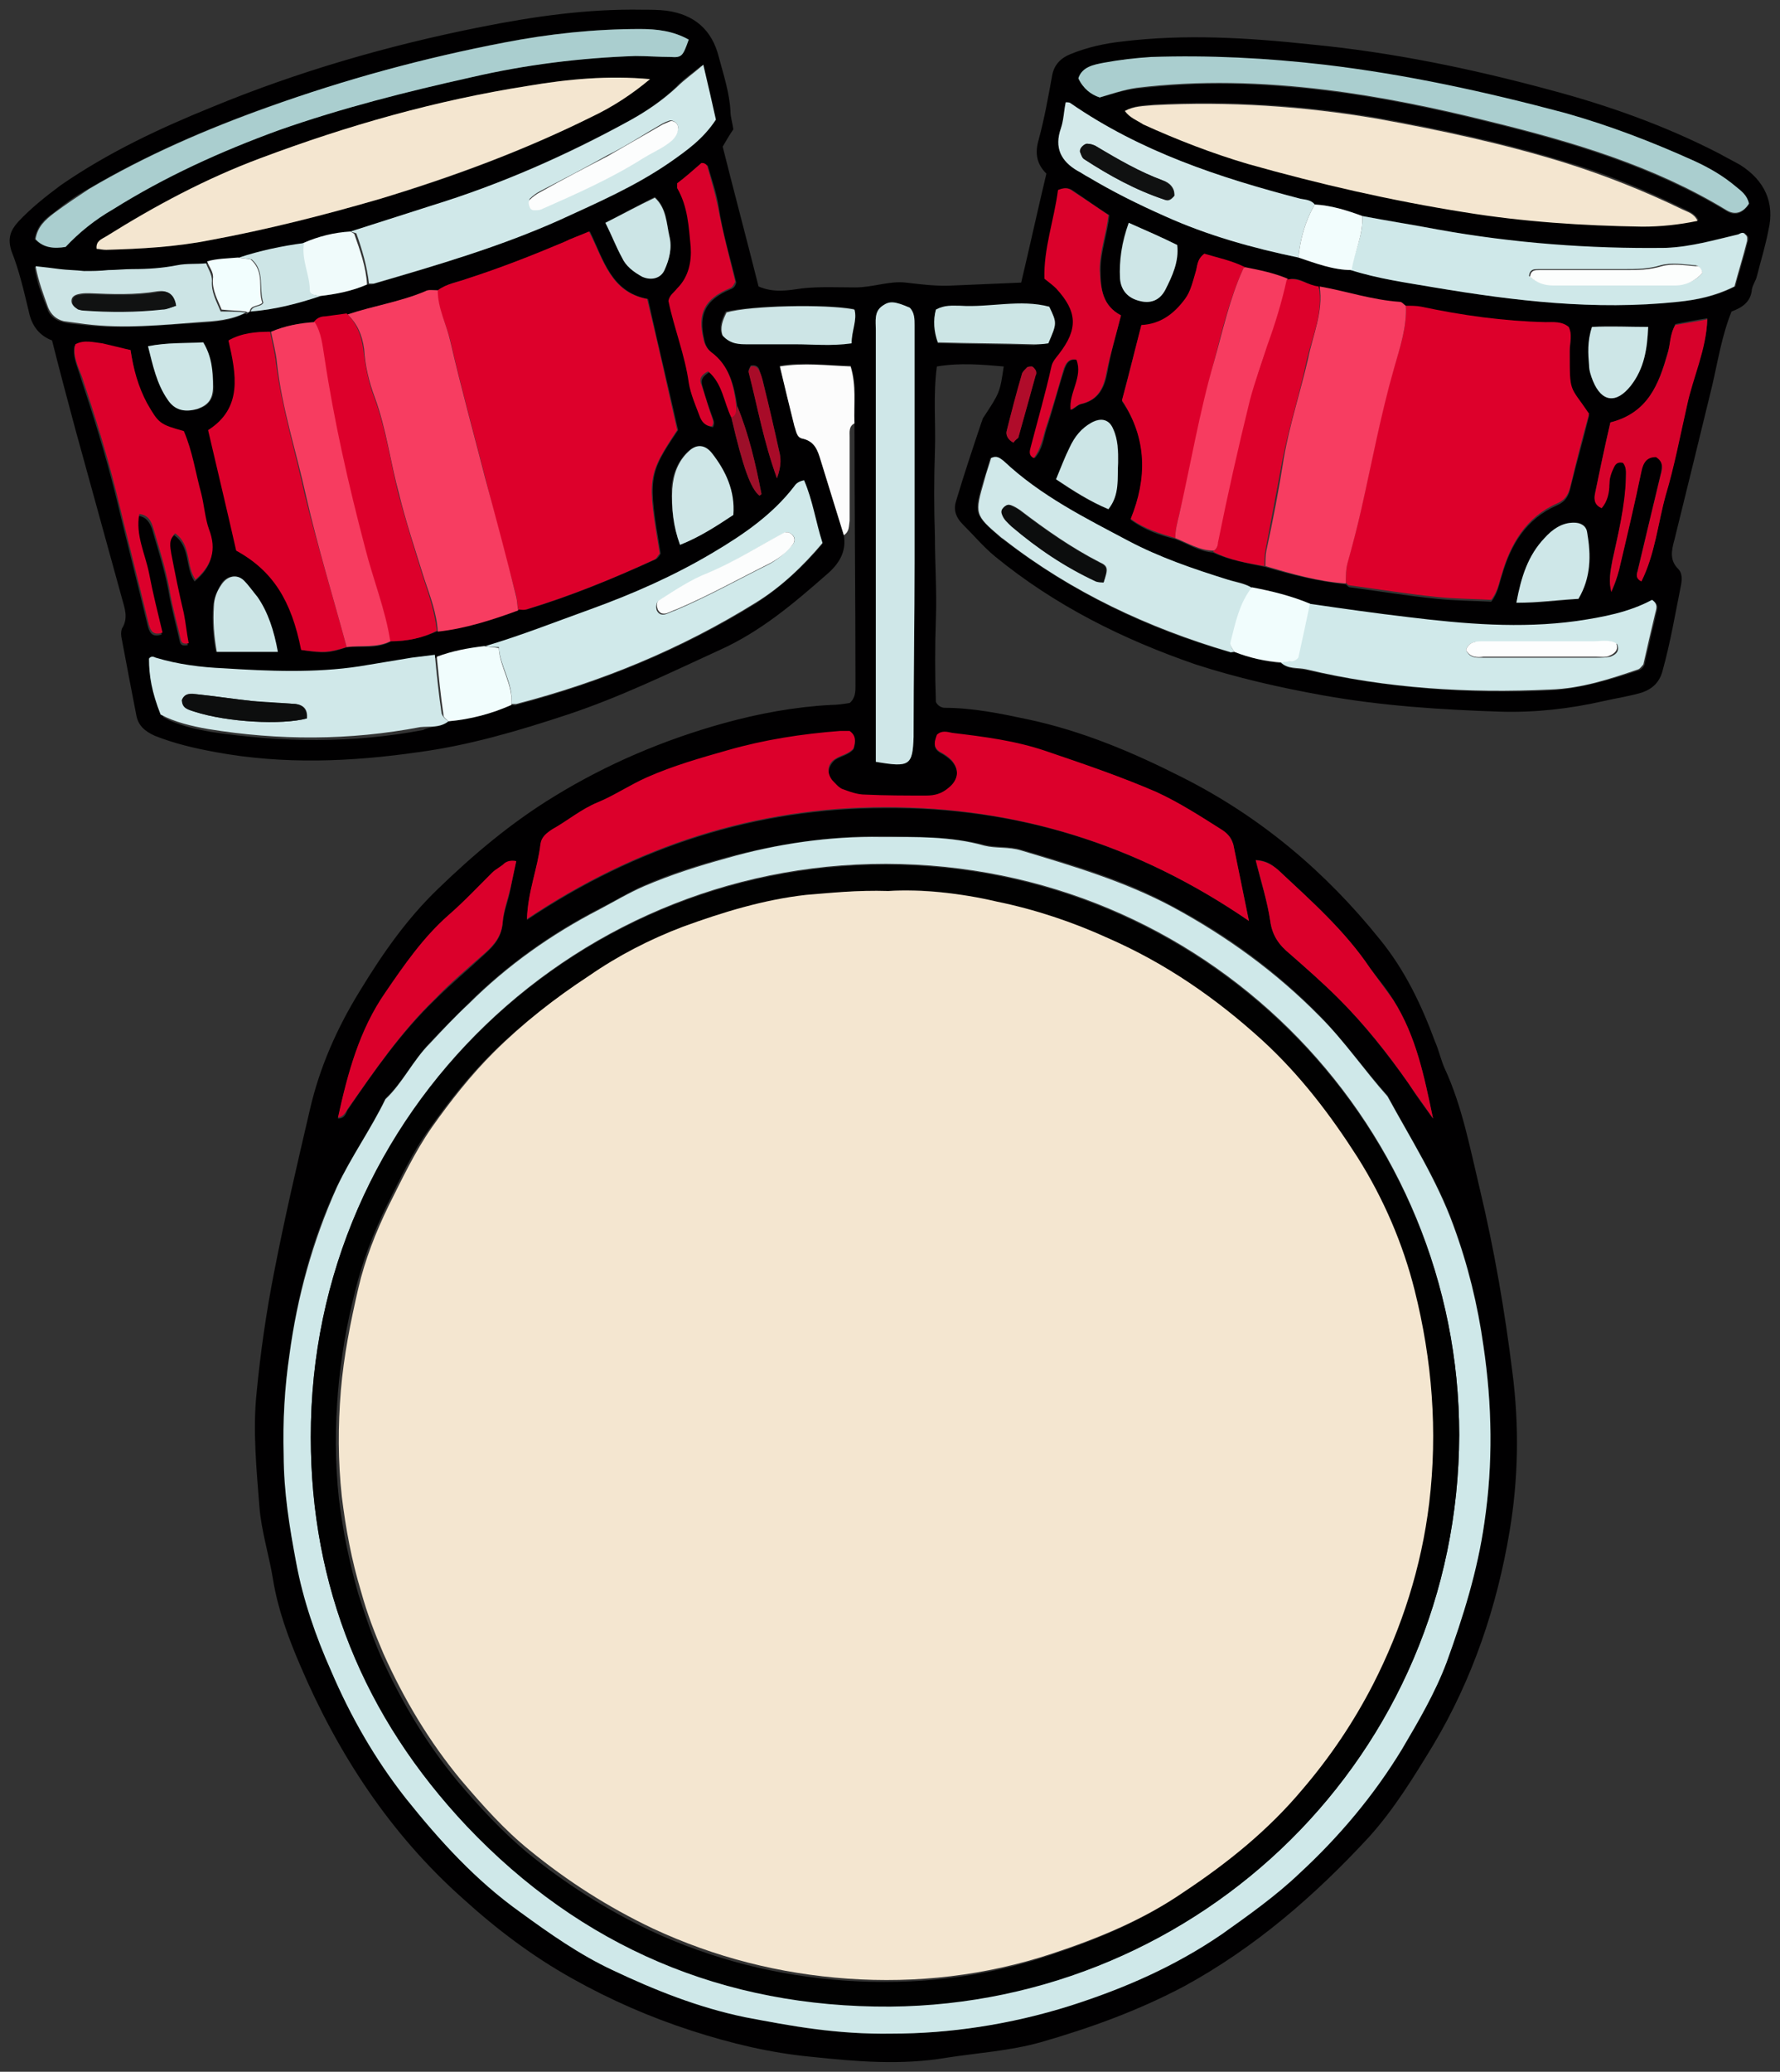 <svg xmlns="http://www.w3.org/2000/svg" xmlns:xlink="http://www.w3.org/1999/xlink" width="92.338" height="107.432" version="1.1" viewBox="10.763 14.996 92.338 107.432" xml:space="preserve"><rect x="10.763" y="14.996" width="92.338" height="107.432" fill="#333333" stroke="none"/><g><title>drum-kit-a</title><desc>Created with Sketch.</desc><g id="music" fill-rule="evenodd" stroke="none"><g id="drum-kit-a" fill-rule="nonzero"><g id="Group"><path id="Shape" fill="#010001" stroke-width="1" d="M 54.537 42.75 C 54.687 43.6 54.285 44.25 53.632 44.8 C 51.922 46.3 50.213 47.75 48.102 48.7 C 45.487 49.9 42.923 51.15 40.209 52.05 C 37.645 52.9 35.081 53.65 32.467 54 C 28.998 54.5 25.479 54.65 21.96 54 C 20.854 53.8 19.798 53.55 18.792 53.15 C 18.239 52.9 17.938 52.6 17.837 52.1 C 17.586 50.8 17.334 49.5 17.083 48.15 C 17.033 47.95 17.033 47.75 17.083 47.6 C 17.435 47.05 17.234 46.55 17.083 46 C 16.279 43.1 15.474 40.15 14.67 37.25 C 14.268 35.75 13.866 34.25 13.463 32.65 C 12.81 32.4 12.408 31.9 12.257 31.15 C 12.005 30.1 11.754 29 11.352 28 C 11.151 27.35 11.302 26.95 11.704 26.5 C 12.357 25.8 13.111 25.2 13.916 24.6 C 16.379 22.9 19.044 21.65 21.759 20.55 C 26.233 18.7 30.908 17.35 35.684 16.4 C 38.449 15.85 41.214 15.45 44.08 15.5 C 44.482 15.5 44.934 15.5 45.337 15.55 C 46.794 15.75 47.7 16.55 48.051 17.95 C 48.303 18.9 48.604 19.8 48.655 20.75 C 48.655 21.05 48.755 21.35 48.806 21.7 C 48.604 22 48.454 22.25 48.252 22.6 C 48.856 25 49.509 27.45 50.113 29.85 C 50.917 30.2 51.671 30.05 52.375 29.95 C 53.28 29.85 54.235 29.9 55.14 29.9 C 56.045 29.9 56.9 29.55 57.754 29.65 C 58.609 29.75 59.413 29.85 60.218 29.8 C 61.374 29.75 62.53 29.7 63.737 29.65 C 64.189 27.75 64.591 25.9 65.044 24 C 64.541 23.5 64.44 22.95 64.641 22.25 C 64.943 21.15 65.144 20 65.345 18.9 C 65.446 18.35 65.798 18 66.3 17.8 C 67.155 17.45 68.06 17.25 68.965 17.15 C 72.233 16.75 75.501 16.95 78.768 17.3 C 82.941 17.7 87.063 18.55 91.135 19.65 C 94.152 20.45 97.118 21.5 99.933 22.95 C 100.285 23.15 100.687 23.35 101.039 23.55 C 102.296 24.35 102.849 25.5 102.497 26.95 C 102.346 27.75 102.095 28.55 101.894 29.35 C 101.844 29.55 101.693 29.75 101.643 30 C 101.592 30.65 101.14 30.95 100.587 31.15 C 100.084 32.4 99.883 33.7 99.581 35 C 98.928 37.7 98.274 40.35 97.621 43 C 97.47 43.55 97.369 44.05 97.822 44.5 C 98.023 44.7 98.023 45 97.973 45.3 C 97.671 46.8 97.42 48.3 97.017 49.75 C 96.867 50.35 96.515 50.7 95.962 50.9 C 95.308 51.1 94.604 51.2 93.951 51.35 C 92.191 51.75 90.432 51.95 88.622 51.9 C 85.505 51.8 82.438 51.6 79.372 51.05 C 77.16 50.65 74.948 50.15 72.786 49.45 C 69.015 48.15 65.496 46.4 62.379 43.85 C 61.776 43.35 61.273 42.75 60.72 42.2 C 60.318 41.8 60.218 41.4 60.368 40.95 C 60.77 39.6 61.223 38.25 61.675 36.9 C 61.726 36.8 61.726 36.7 61.776 36.65 C 62.631 35.35 62.631 35.35 62.832 34 C 61.675 33.9 60.569 33.8 59.363 34 C 59.162 35.5 59.313 36.95 59.262 38.4 C 59.212 39.85 59.212 41.35 59.262 42.8 C 59.262 44.2 59.363 45.65 59.313 47.05 C 59.262 48.5 59.262 50 59.313 51.4 C 59.413 51.6 59.614 51.7 59.765 51.7 C 61.223 51.7 62.681 52 64.088 52.3 C 66.904 52.9 69.518 54 72.082 55.3 C 76.154 57.35 79.522 60.2 82.338 63.7 C 83.645 65.3 84.499 67.1 85.203 69 C 85.404 69.45 85.505 69.95 85.706 70.4 C 86.611 72.35 87.013 74.5 87.516 76.6 C 88.27 79.75 88.823 82.95 89.225 86.2 C 89.577 88.95 89.527 91.7 89.074 94.4 C 88.421 98.3 87.164 102.05 85.103 105.5 C 84.097 107.15 83.092 108.8 81.785 110.25 C 78.969 113.3 75.853 116 72.183 118 C 69.82 119.25 67.356 120.15 64.742 120.9 C 63.133 121.35 61.474 121.45 59.866 121.7 C 57.503 122.1 55.19 121.9 52.827 121.65 C 50.716 121.45 48.655 120.95 46.644 120.3 C 44.482 119.6 42.421 118.7 40.46 117.6 C 38.399 116.45 36.539 115.05 34.779 113.45 C 31.009 110.1 28.294 105.95 26.333 101.35 C 25.73 99.95 25.177 98.45 24.926 96.9 C 24.725 95.65 24.322 94.4 24.222 93.15 C 24.071 91.2 23.87 89.2 24.071 87.25 C 24.272 85.15 24.574 83.05 24.976 81 C 25.529 78.15 26.183 75.35 26.836 72.55 C 27.339 70.35 28.244 68.3 29.45 66.35 C 30.607 64.45 31.863 62.65 33.472 61.1 C 35.332 59.3 37.293 57.65 39.505 56.3 C 42.27 54.6 45.236 53.35 48.303 52.5 C 50.113 52 51.973 51.65 53.883 51.55 C 54.185 51.55 54.537 51.5 54.838 51.45 C 55.14 51.2 55.14 50.85 55.14 50.55 C 55.14 46 55.09 41.45 55.09 36.9 C 55.09 35.95 55.24 34.95 54.889 33.95 C 53.632 33.95 52.475 33.75 51.219 33.95 C 51.47 35 51.721 36.05 51.973 37.05 C 52.023 37.3 52.073 37.6 52.425 37.7 C 53.028 37.85 53.179 38.3 53.33 38.8 C 53.732 40.15 54.134 41.45 54.537 42.75 Z M 23.719 31.15 C 24.976 31.05 26.183 30.75 27.339 30.35 C 28.193 30.25 28.998 30.1 29.802 29.75 C 29.903 29.75 30.003 29.75 30.054 29.75 C 33.321 28.8 36.589 27.8 39.706 26.45 C 41.667 25.55 43.678 24.7 45.437 23.45 C 46.292 22.85 47.146 22.25 47.8 21.25 C 47.599 20.4 47.398 19.45 47.146 18.4 C 46.593 18.85 46.141 19.15 45.789 19.55 C 45.035 20.25 44.231 20.8 43.326 21.3 C 40.058 23.05 36.639 24.6 33.07 25.7 C 31.662 26.15 30.255 26.6 28.847 27.05 C 27.992 27.15 27.188 27.35 26.384 27.65 C 25.227 27.8 24.121 28.05 23.015 28.45 C 22.462 28.45 21.909 28.45 21.407 28.7 C 20.904 28.75 20.401 28.7 19.898 28.8 C 19.144 28.95 18.34 29 17.586 29 C 17.184 29 16.781 29.05 16.329 29.05 C 15.927 29.05 15.525 29.1 15.072 29.1 C 14.67 29.1 14.268 29.05 13.815 29 C 13.413 28.95 13.011 28.9 12.559 28.85 C 12.659 29.65 12.961 30.35 13.212 31 C 13.313 31.35 13.614 31.6 14.016 31.7 C 14.368 31.8 14.72 31.8 15.122 31.85 C 17.083 32.1 19.094 31.85 21.055 31.75 C 21.859 31.7 22.714 31.65 23.468 31.25 L 23.568 31.3 L 23.719 31.15 Z M 48.705 36.65 C 49.308 39.25 49.71 40.35 50.163 40.7 C 50.213 40.65 50.263 40.65 50.263 40.6 C 49.962 39.05 49.61 37.55 49.007 36.05 C 48.856 35 48.604 34 47.7 33.3 C 47.498 33.15 47.347 32.9 47.297 32.6 C 46.996 31.3 47.347 30.55 48.655 30 C 48.806 29.95 48.906 29.85 48.956 29.65 C 48.655 28.4 48.252 27.1 48.051 25.75 C 47.951 25.05 47.7 24.35 47.498 23.65 C 47.498 23.6 47.448 23.55 47.398 23.55 C 47.347 23.55 47.297 23.55 47.197 23.5 C 46.794 23.85 46.342 24.2 45.94 24.55 C 45.94 24.7 45.89 24.75 45.94 24.8 C 46.493 25.75 46.543 26.8 46.644 27.85 C 46.694 28.6 46.543 29.4 45.94 30 C 45.739 30.2 45.538 30.35 45.487 30.65 C 45.789 32.1 46.342 33.45 46.543 34.9 C 46.644 35.5 46.845 36.05 47.096 36.6 C 47.197 36.9 47.398 37.1 47.75 37.15 C 47.85 36.95 47.8 36.85 47.75 36.7 C 47.549 36.15 47.347 35.6 47.197 35 C 47.096 34.65 47.247 34.5 47.549 34.3 C 48.303 34.9 48.353 35.85 48.705 36.65 Z M 77.562 29.5 C 76.858 29.2 76.104 29.05 75.35 28.9 C 74.646 28.55 73.942 28.4 73.238 28.2 C 72.836 28.5 72.886 28.85 72.786 29.15 C 72.635 29.65 72.534 30.1 72.233 30.55 C 71.68 31.3 70.976 31.85 69.971 31.9 C 69.619 33.25 69.267 34.55 68.965 35.8 C 70.322 37.75 70.272 39.85 69.418 41.95 C 70.172 42.5 70.926 42.75 71.73 42.95 C 72.384 43.2 72.987 43.6 73.691 43.65 C 74.545 44.05 75.501 44.2 76.406 44.4 C 77.763 44.8 79.171 45.15 80.578 45.3 C 80.628 45.35 80.729 45.45 80.779 45.45 C 82.287 45.65 83.796 45.9 85.304 46.05 C 86.259 46.15 87.214 46.15 88.119 46.2 C 88.471 45.75 88.521 45.3 88.672 44.85 C 89.125 43.25 89.929 41.9 91.538 41.2 C 91.99 41 92.141 40.7 92.242 40.25 C 92.543 39 92.895 37.8 93.197 36.55 C 92.141 35.05 92.191 35.55 92.191 33.25 C 92.191 32.85 92.342 32.45 92.141 32.05 C 91.789 31.75 91.337 31.8 90.934 31.8 C 88.773 31.7 86.611 31.4 84.499 31 C 84.248 30.95 83.946 30.95 83.695 30.95 C 83.594 30.9 83.494 30.75 83.343 30.75 C 81.936 30.65 80.578 30.2 79.171 29.95 C 78.618 29.8 78.165 29.3 77.562 29.5 Z M 78.969 25.6 C 78.768 25.4 78.467 25.4 78.215 25.3 C 73.992 24.2 69.92 22.85 66.3 20.35 C 66.25 20.3 66.15 20.35 66.049 20.3 C 65.949 20.75 65.949 21.2 65.798 21.65 C 65.446 22.65 65.798 23.35 66.653 23.85 C 66.854 23.95 67.055 24.1 67.256 24.2 C 68.513 24.95 69.87 25.6 71.177 26.2 C 73.389 27.2 75.752 27.85 78.115 28.35 C 79.02 28.65 79.925 29 80.88 29 C 82.287 29.45 83.745 29.65 85.203 29.9 C 89.376 30.6 93.599 31.1 97.822 30.65 C 98.827 30.55 99.833 30.35 100.788 29.85 C 100.989 29.1 101.24 28.3 101.442 27.5 C 101.492 27.4 101.492 27.25 101.341 27.15 C 101.24 27 101.09 27.1 100.989 27.15 C 99.732 27.4 98.526 27.8 97.219 27.85 C 93.247 27.95 89.326 27.65 85.404 26.9 C 84.097 26.65 82.79 26.45 81.483 26.2 C 80.628 25.9 79.824 25.65 78.969 25.6 Z M 27.087 31.7 C 26.283 31.75 25.529 31.9 24.825 32.2 C 24.071 32.2 23.367 32.3 22.663 32.65 C 23.066 34.4 23.418 36.1 21.608 37.3 C 22.11 39.45 22.613 41.55 23.066 43.55 C 24.926 44.55 25.931 46.1 26.434 48.7 C 27.64 48.9 27.841 48.85 28.797 48.55 C 29.551 48.5 30.355 48.65 31.059 48.25 C 31.914 48.25 32.718 48.05 33.522 47.7 C 34.98 47.5 36.338 47.1 37.695 46.6 C 37.846 46.6 37.997 46.6 38.097 46.6 C 40.41 45.9 42.572 45 44.784 44 C 44.884 43.95 44.985 43.8 45.035 43.7 C 44.381 39.8 44.381 39.6 45.94 37.3 C 45.437 35.05 44.884 32.8 44.381 30.5 C 42.471 30.15 42.069 28.45 41.365 27 C 40.913 27.2 40.46 27.35 40.058 27.55 C 38.399 28.25 36.74 28.9 35.031 29.45 C 34.528 29.6 33.975 29.7 33.522 30.05 C 33.321 30.05 33.02 30 32.869 30.1 C 31.562 30.65 30.154 30.85 28.847 31.3 C 28.495 31.35 28.143 31.4 27.741 31.45 C 27.389 31.4 27.188 31.5 27.087 31.7 Z M 34.025 52.4 C 35.181 52.25 36.237 52 37.293 51.55 C 37.393 51.55 37.494 51.6 37.544 51.55 C 41.918 50.4 46.091 48.7 49.962 46.3 C 51.269 45.45 52.425 44.4 53.431 43.2 C 53.028 42.1 52.928 40.95 52.475 39.95 C 52.224 40 52.073 40.1 51.973 40.25 C 50.816 41.75 49.308 42.8 47.75 43.7 C 45.739 44.9 43.577 45.85 41.365 46.65 C 39.555 47.3 37.745 48 35.935 48.55 C 35.081 48.6 34.276 48.8 33.472 49.1 C 33.07 49.15 32.668 49.2 32.266 49.25 C 31.361 49.4 30.456 49.55 29.551 49.7 C 27.188 50.05 24.875 49.95 22.513 49.8 C 21.306 49.7 20.099 49.6 18.993 49.25 C 18.893 49.2 18.742 49.2 18.642 49.3 C 18.591 50.2 18.742 51.1 19.245 52.2 C 19.999 52.6 20.854 52.8 21.708 52.95 C 25.378 53.5 29.048 53.55 32.718 52.85 C 33.07 52.65 33.623 52.75 34.025 52.4 Z M 74.797 48.8 C 75.601 49.1 76.406 49.3 77.26 49.4 C 77.662 49.75 78.115 49.65 78.567 49.75 C 82.74 50.7 86.963 51 91.236 50.8 C 92.794 50.7 94.303 50.25 95.811 49.75 C 95.912 49.7 96.012 49.6 96.062 49.5 C 96.263 48.6 96.465 47.75 96.666 46.9 C 96.716 46.65 96.867 46.35 96.515 46.15 C 95.308 46.8 93.951 47.05 92.593 47.25 C 89.678 47.65 86.812 47.4 83.896 47.05 C 82.137 46.85 80.427 46.6 78.718 46.35 C 77.763 45.95 76.757 45.7 75.702 45.5 C 75.35 45.2 74.847 45.15 74.394 45.05 C 72.635 44.5 70.875 43.95 69.267 43.05 C 67.004 41.85 64.641 40.7 62.781 38.9 C 62.631 38.75 62.429 38.6 62.128 38.75 C 62.027 39.1 61.927 39.5 61.776 39.9 C 61.273 41.65 61.273 41.65 62.631 42.85 C 62.681 42.9 62.781 42.95 62.832 43 C 66.351 45.7 70.272 47.6 74.495 48.8 C 74.596 48.8 74.696 48.8 74.797 48.8 Z M 57.05 120.45 C 59.916 120.45 63.133 120 66.3 118.95 C 69.066 118.05 71.73 116.9 74.143 115.25 C 75.551 114.3 76.908 113.3 78.165 112.1 C 80.176 110.15 82.036 108.05 83.494 105.65 C 84.349 104.2 85.203 102.7 85.807 101.15 C 86.661 98.8 87.415 96.4 87.767 93.9 C 88.22 90.8 88.169 87.8 87.717 84.75 C 87.415 82.6 86.913 80.55 86.159 78.5 C 85.304 76.1 83.896 74 82.74 71.8 C 81.533 70.45 80.478 68.95 79.221 67.65 C 76.959 65.35 74.445 63.5 71.629 62 C 69.166 60.65 66.451 59.85 63.737 59.05 C 63.083 58.85 62.429 58.95 61.826 58.8 C 60.067 58.35 58.257 58.4 56.497 58.35 C 53.782 58.35 51.068 58.75 48.454 59.45 C 46.996 59.85 45.538 60.3 44.18 60.9 C 43.376 61.25 42.672 61.7 41.868 62.1 C 39.354 63.4 37.092 65 35.081 67 C 34.427 67.65 33.724 68.35 33.07 69.05 C 32.215 69.95 31.662 71.1 30.757 71.95 C 30.003 73.55 28.998 74.95 28.244 76.5 C 26.937 79.25 26.183 82.2 25.78 85.2 C 25.529 86.9 25.428 88.65 25.479 90.4 C 25.529 92.3 25.78 94.15 26.132 96 C 26.484 97.9 27.188 99.8 27.942 101.6 C 28.948 103.95 30.204 106.2 31.813 108.2 C 33.573 110.4 35.483 112.45 37.745 114.1 C 39.254 115.2 40.862 116.3 42.521 117.1 C 44.733 118.15 46.996 119.05 49.409 119.55 C 51.822 120.1 54.185 120.5 57.05 120.45 Z M 75.551 62.75 C 75.249 61.25 74.998 60.05 74.746 58.85 C 74.696 58.5 74.495 58.25 74.193 58.1 C 73.087 57.35 71.981 56.65 70.725 56.1 C 68.865 55.25 66.954 54.6 65.044 54 C 63.485 53.5 61.826 53.3 60.167 53.05 C 59.916 53 59.614 52.9 59.363 53.15 C 59.262 53.45 59.111 53.8 59.564 54.05 C 59.765 54.15 59.966 54.3 60.117 54.45 C 60.569 54.95 60.469 55.5 59.966 55.9 C 59.614 56.15 59.262 56.3 58.81 56.3 C 57.754 56.3 56.698 56.3 55.643 56.25 C 55.24 56.25 54.838 56.1 54.436 55.95 C 54.235 55.85 54.084 55.7 53.933 55.5 C 53.632 55.15 53.732 54.7 54.084 54.4 C 54.386 54.2 54.788 54.15 55.039 53.85 C 55.14 53.55 55.19 53.25 54.838 52.95 C 54.687 52.95 54.486 52.95 54.336 52.95 C 52.375 53.05 50.414 53.4 48.504 53.95 C 47.096 54.35 45.688 54.75 44.331 55.35 C 43.426 55.75 42.672 56.25 41.767 56.65 C 40.913 57 40.209 57.6 39.404 58.05 C 39.103 58.2 38.851 58.45 38.801 58.8 C 38.65 60.05 38.148 61.25 38.097 62.7 C 43.778 58.9 49.962 56.9 56.698 56.9 C 63.435 56.85 69.719 58.75 75.551 62.75 Z M 69.116 20.75 C 69.367 21.15 69.769 21.25 70.121 21.4 C 71.881 22.2 73.64 22.95 75.551 23.45 C 79.221 24.5 82.941 25.35 86.762 25.95 C 89.828 26.45 92.895 26.7 96.012 26.7 C 96.967 26.7 97.922 26.6 98.878 26.4 C 98.677 26.05 98.375 25.95 98.073 25.8 C 96.113 24.85 94.102 24 92.04 23.4 C 88.823 22.4 85.555 21.7 82.237 21.1 C 78.416 20.45 74.545 20.2 70.674 20.4 C 70.121 20.45 69.619 20.45 69.116 20.75 Z M 44.482 19.1 C 42.32 18.9 40.209 19.1 38.148 19.45 C 33.372 20.2 28.797 21.55 24.272 23.2 C 21.457 24.25 18.792 25.65 16.279 27.25 C 16.078 27.4 15.726 27.45 15.776 27.9 C 15.927 27.95 16.128 28 16.279 27.95 C 18.088 27.9 19.848 27.8 21.658 27.45 C 24.674 26.9 27.59 26.15 30.506 25.3 C 34.276 24.2 37.946 22.8 41.466 21.05 C 42.521 20.55 43.527 19.9 44.482 19.1 Z M 14.167 27.8 C 14.871 27.05 15.675 26.4 16.58 25.85 C 19.295 24.15 22.161 22.85 25.177 21.75 C 28.445 20.6 31.813 19.75 35.181 19 C 37.997 18.35 40.812 18 43.678 17.9 C 44.281 17.9 44.884 17.95 45.487 17.95 C 46.091 17.95 46.191 17.9 46.443 17.05 C 45.688 16.6 44.834 16.5 43.929 16.5 C 41.566 16.5 39.203 16.75 36.891 17.2 C 32.718 18 28.646 19.15 24.624 20.55 C 21.407 21.7 18.29 23.05 15.323 24.8 C 14.67 25.15 14.067 25.6 13.514 26.05 C 13.061 26.35 12.659 26.75 12.559 27.4 C 13.011 27.85 13.564 27.9 14.167 27.8 Z M 67.809 20.05 C 68.462 19.9 69.066 19.65 69.719 19.6 C 72.987 19.2 76.255 19.3 79.522 19.7 C 82.438 20.05 85.254 20.65 88.069 21.35 C 92.342 22.4 96.515 23.65 100.335 25.95 C 100.838 26.25 101.19 26 101.492 25.6 C 101.391 25.15 101.09 24.95 100.788 24.7 C 100.134 24.15 99.431 23.75 98.677 23.4 C 96.515 22.4 94.252 21.55 91.94 20.9 C 87.868 19.8 83.695 18.9 79.472 18.4 C 76.506 18.05 73.49 17.85 70.473 18 C 69.669 18.05 68.814 18.1 68.01 18.3 C 67.507 18.4 66.904 18.5 66.703 19.1 C 66.954 19.55 67.356 19.85 67.809 20.05 Z M 56.196 54.5 C 57.955 54.8 58.106 54.65 58.156 53.2 C 58.156 53.15 58.156 53.1 58.156 53.05 C 58.156 50.05 58.207 47.1 58.207 44.1 C 58.207 40 58.207 35.95 58.207 31.85 C 58.207 31.55 58.207 31.2 57.955 30.95 C 57.151 30.65 56.849 30.65 56.547 30.85 C 56.095 31.2 56.196 31.65 56.196 32.1 C 56.196 33.85 56.196 35.6 56.196 37.35 C 56.196 41.5 56.196 45.6 56.196 49.75 C 56.196 51.35 56.196 52.9 56.196 54.5 Z M 17.535 33.15 C 16.932 33.05 16.48 32.95 16.027 32.9 C 15.575 32.85 15.122 32.7 14.62 32.95 C 14.519 33.55 14.821 34.1 14.972 34.65 C 15.625 36.6 16.228 38.55 16.731 40.55 C 17.284 42.85 17.887 45.2 18.44 47.5 C 18.541 47.85 18.692 48.05 19.144 47.9 C 18.893 46.8 18.642 45.8 18.44 44.8 C 18.239 43.8 17.737 42.85 17.938 41.75 C 18.39 41.8 18.541 42.15 18.642 42.4 C 18.943 43.45 19.295 44.5 19.496 45.6 C 19.647 46.5 19.898 47.4 20.099 48.3 C 20.15 48.45 20.25 48.5 20.502 48.45 C 20.401 47.95 20.351 47.4 20.25 46.9 C 20.049 45.85 19.798 44.85 19.597 43.8 C 19.546 43.45 19.446 43.1 19.798 42.75 C 20.652 43.35 20.351 44.4 20.854 45.15 C 21.759 44.4 21.96 43.6 21.557 42.55 C 21.306 41.95 21.306 41.3 21.155 40.7 C 20.854 39.6 20.703 38.45 20.25 37.45 C 18.993 37.1 18.943 37.05 18.34 36 C 17.887 35.05 17.686 34.1 17.535 33.15 Z M 37.544 59.65 C 37.243 59.6 37.092 59.7 36.941 59.8 C 36.69 59.95 36.489 60.1 36.287 60.3 C 35.533 61 34.83 61.8 34.025 62.5 C 32.668 63.65 31.713 65.1 30.757 66.5 C 29.4 68.45 28.797 70.7 28.294 73 C 28.646 73 28.696 72.75 28.797 72.55 C 30.154 70.55 31.562 68.55 33.321 66.85 C 34.176 66 35.081 65.25 35.935 64.45 C 36.438 64 36.79 63.55 36.84 62.85 C 36.891 62.25 37.142 61.7 37.243 61.1 C 37.343 60.6 37.444 60.1 37.544 59.65 Z M 85.103 73 C 84.65 70.8 84.198 68.7 83.041 66.85 C 82.69 66.25 82.237 65.75 81.835 65.2 C 80.528 63.25 78.768 61.7 77.059 60.1 C 76.757 59.85 76.456 59.6 75.903 59.6 C 76.154 60.7 76.506 61.7 76.657 62.75 C 76.757 63.5 77.109 64 77.662 64.45 C 78.517 65.2 79.372 65.95 80.176 66.75 C 81.533 68.1 82.74 69.65 83.846 71.2 C 84.248 71.85 84.701 72.45 85.103 73 Z M 68.915 31.35 C 67.96 30.85 67.859 30 67.859 29 C 67.859 28 68.211 27.15 68.311 26.15 C 67.658 25.75 67.055 25.3 66.451 24.9 C 66.25 24.75 66.049 24.7 65.697 24.85 C 65.546 26.35 64.943 27.85 64.993 29.45 C 65.245 29.65 65.446 29.8 65.597 29.95 C 66.703 31.15 66.703 32.05 65.748 33.35 C 65.597 33.55 65.396 33.75 65.345 34.05 C 64.993 35.4 64.641 36.8 64.29 38.15 C 64.239 38.35 64.139 38.55 64.44 38.75 C 64.843 38.3 64.893 37.75 65.044 37.25 C 65.396 36.2 65.647 35.15 65.999 34.1 C 66.1 33.85 66.2 33.6 66.653 33.65 C 67.055 34.55 66.25 35.35 66.351 36.25 C 66.552 36.15 66.653 36 66.854 35.95 C 67.758 35.75 68.06 35.1 68.211 34.3 C 68.362 33.35 68.663 32.35 68.915 31.35 Z M 94.303 36.9 C 94.001 38.2 93.75 39.4 93.498 40.6 C 93.448 40.9 93.498 41.15 93.85 41.3 C 94.152 40.95 94.202 40.5 94.252 40.05 C 94.252 39.7 94.353 39.4 94.504 39.15 C 94.604 38.95 94.755 38.9 94.956 38.95 C 95.157 39.2 95.107 39.45 95.107 39.75 C 95.107 41.2 94.705 42.65 94.403 44.05 C 94.303 44.6 94.202 45.1 94.353 45.65 C 94.554 45.3 94.655 44.9 94.755 44.5 C 95.157 42.8 95.56 41.1 95.912 39.4 C 96.012 38.95 96.213 38.7 96.666 38.65 C 97.068 38.9 96.967 39.25 96.917 39.55 C 96.515 41.25 96.113 42.9 95.71 44.6 C 95.66 44.75 95.61 44.95 95.912 45.1 C 96.615 43.7 96.766 42.15 97.168 40.65 C 97.621 39.1 97.922 37.55 98.274 36 C 98.576 34.5 99.28 33.1 99.33 31.5 C 98.677 31.6 98.174 31.7 97.671 31.8 C 97.42 32.35 97.42 32.85 97.269 33.3 C 96.816 34.9 96.263 36.45 94.303 36.9 Z M 54.939 32.8 C 54.939 32.15 55.19 31.6 55.039 31 C 53.531 30.75 49.61 30.85 48.403 31.15 C 48.202 31.55 48.051 31.95 48.202 32.35 C 48.604 32.8 49.057 32.8 49.509 32.8 C 50.314 32.8 51.168 32.8 51.973 32.8 C 52.978 32.85 53.883 32.95 54.939 32.8 Z M 65.144 32.8 C 65.597 31.75 65.597 31.75 65.195 30.95 C 63.686 30.55 62.128 31 60.569 30.9 C 60.167 30.85 59.765 30.85 59.313 31.1 C 59.162 31.65 59.212 32.2 59.413 32.8 C 61.122 32.85 62.731 32.85 64.39 32.9 C 64.641 32.85 64.843 32.8 65.144 32.8 Z M 46.04 43.25 C 47.046 42.85 47.901 42.3 48.755 41.7 C 48.856 40.45 48.403 39.4 47.649 38.5 C 47.297 38.05 46.895 38.05 46.443 38.4 C 45.89 38.95 45.638 39.6 45.588 40.35 C 45.588 41.35 45.688 42.3 46.04 43.25 Z M 89.426 46.25 C 90.532 46.3 91.588 46.15 92.644 46.05 C 93.297 44.95 93.347 43.8 93.096 42.6 C 93.046 42.25 92.744 42.05 92.392 42.1 C 91.739 42.1 91.286 42.45 90.884 42.9 C 90.029 43.8 89.678 44.9 89.426 46.25 Z M 25.177 48.8 C 24.976 47.7 24.674 46.75 24.071 45.95 C 23.87 45.65 23.669 45.35 23.367 45.1 C 23.015 44.75 22.462 44.85 22.211 45.3 C 22.01 45.65 21.859 46.05 21.809 46.45 C 21.759 47.2 21.809 48 21.96 48.8 C 23.015 48.8 24.021 48.8 25.177 48.8 Z M 65.546 39.85 C 66.451 40.5 67.306 41 68.261 41.4 C 68.814 40.65 68.714 39.8 68.764 39 C 68.814 38.4 68.764 37.8 68.513 37.25 C 68.311 36.75 67.859 36.6 67.407 36.9 C 66.854 37.2 66.502 37.7 66.25 38.2 C 65.999 38.7 65.798 39.2 65.546 39.85 Z M 93.347 31.95 C 93.146 32.7 93.197 33.35 93.197 33.95 C 93.197 34.2 93.297 34.5 93.398 34.75 C 93.85 35.85 94.604 35.95 95.359 35 C 96.012 34.15 96.213 33.15 96.263 31.95 C 95.258 31.95 94.353 31.9 93.347 31.95 Z M 21.306 32.75 C 20.401 32.8 19.446 32.75 18.491 32.95 C 18.742 33.95 18.943 34.9 19.496 35.7 C 19.848 36.25 20.351 36.4 21.055 36.2 C 21.557 36.05 21.859 35.7 21.859 35.05 C 21.809 34.25 21.759 33.5 21.306 32.75 Z M 42.169 26.55 C 42.521 27.25 42.722 27.8 43.024 28.3 C 43.275 28.75 43.627 29.1 44.08 29.3 C 44.532 29.55 45.035 29.4 45.236 28.95 C 45.487 28.4 45.638 27.8 45.487 27.2 C 45.337 26.5 45.337 25.75 44.733 25.2 C 43.879 25.65 43.074 26.05 42.169 26.55 Z M 69.317 26.55 C 68.915 27.55 68.814 28.5 68.865 29.45 C 68.915 30.05 69.267 30.45 69.87 30.6 C 70.473 30.75 70.926 30.55 71.227 30 C 71.579 29.3 71.931 28.55 71.831 27.7 C 71.026 27.3 70.222 26.95 69.317 26.55 Z M 51.068 39.8 C 51.319 39.1 51.269 38.7 51.168 38.3 C 50.917 37.15 50.615 36 50.364 34.85 C 50.314 34.65 50.213 34.4 50.163 34.2 C 50.113 34 49.962 33.9 49.71 33.95 C 49.66 34.05 49.56 34.2 49.61 34.3 C 50.062 36.1 50.364 37.85 51.068 39.8 Z M 63.334 37.95 C 63.435 37.8 63.535 37.75 63.586 37.7 C 63.887 36.6 64.189 35.5 64.491 34.45 C 64.491 34.35 64.541 34.25 64.491 34.2 C 64.44 34.15 64.39 34.05 64.29 34 C 64.239 34 64.088 34 64.038 34.05 C 63.938 34.15 63.837 34.25 63.787 34.35 C 63.535 35.35 63.234 36.35 62.983 37.35 C 62.932 37.5 63.033 37.75 63.334 37.95 Z"/><path id="Shape" fill="#FCFCFC" stroke-width="1" d="M 54.537 42.75 C 54.134 41.45 53.732 40.15 53.33 38.85 C 53.179 38.35 53.028 37.9 52.425 37.75 C 52.073 37.7 52.073 37.35 51.973 37.1 C 51.721 36.1 51.47 35.05 51.219 34 C 52.475 33.8 53.632 33.95 54.889 34 C 55.19 35 55.039 35.95 55.09 36.95 C 54.788 37.1 54.838 37.4 54.838 37.65 C 54.838 39.1 54.838 40.55 54.838 42 C 54.788 42.3 54.838 42.55 54.537 42.75 Z"/><path id="Shape" fill="#CFE8E9" stroke-width="1" d="M 57.05 120.45 C 54.185 120.5 51.772 120.05 49.409 119.6 C 46.996 119.1 44.733 118.2 42.521 117.15 C 40.812 116.35 39.254 115.25 37.745 114.15 C 35.433 112.5 33.573 110.45 31.813 108.25 C 30.204 106.2 28.948 104 27.942 101.65 C 27.138 99.85 26.484 97.95 26.132 96.05 C 25.78 94.2 25.479 92.35 25.479 90.45 C 25.428 88.7 25.529 86.95 25.78 85.25 C 26.183 82.25 26.987 79.35 28.244 76.55 C 28.998 74.95 30.003 73.55 30.757 72 C 31.662 71.15 32.165 70 33.07 69.1 C 33.724 68.4 34.377 67.7 35.081 67.05 C 37.092 65.05 39.354 63.45 41.868 62.15 C 42.622 61.75 43.376 61.3 44.18 60.95 C 45.588 60.35 46.996 59.9 48.454 59.5 C 51.068 58.75 53.782 58.35 56.497 58.4 C 58.257 58.4 60.067 58.35 61.826 58.85 C 62.429 59 63.083 58.9 63.737 59.1 C 66.401 59.9 69.116 60.7 71.629 62.05 C 74.394 63.55 76.959 65.4 79.221 67.7 C 80.528 69 81.533 70.5 82.74 71.85 C 83.946 74.05 85.304 76.2 86.159 78.55 C 86.913 80.6 87.415 82.65 87.717 84.8 C 88.169 87.85 88.22 90.9 87.767 93.95 C 87.415 96.45 86.661 98.85 85.807 101.2 C 85.203 102.8 84.349 104.25 83.494 105.7 C 82.036 108.1 80.226 110.25 78.165 112.15 C 76.959 113.3 75.551 114.3 74.143 115.3 C 71.73 116.95 69.116 118.1 66.3 119 C 63.133 120 59.966 120.45 57.05 120.45 Z M 86.46 89.4 C 86.46 73.6 73.892 60.25 57.503 59.8 C 40.913 59.35 26.886 72.55 26.886 89.5 C 26.886 97.2 29.601 104.05 34.98 109.65 C 40.913 115.9 48.353 119.1 56.95 119 C 73.037 118.9 86.41 106 86.46 89.4 Z"/><path id="Shape" fill="#DD002B" stroke-width="1" d="M 33.472 30.05 C 33.925 29.7 34.478 29.65 34.98 29.45 C 36.69 28.9 38.349 28.25 40.008 27.55 C 40.41 27.35 40.862 27.2 41.315 27 C 42.069 28.45 42.421 30.15 44.331 30.5 C 44.884 32.8 45.387 35.05 45.89 37.3 C 44.331 39.65 44.331 39.8 44.985 43.7 C 44.884 43.8 44.834 43.95 44.733 44 C 42.572 45 40.36 45.9 38.047 46.6 C 37.896 46.65 37.796 46.6 37.645 46.6 C 37.594 46.35 37.594 46.15 37.544 45.9 C 36.991 43.85 36.438 41.8 35.935 39.75 C 35.332 37.4 34.679 35.05 34.126 32.65 C 33.925 31.8 33.422 30.95 33.472 30.05 Z"/><path id="Shape" fill="#DD002B" stroke-width="1" d="M 83.695 30.85 C 83.946 30.85 84.248 30.85 84.499 30.9 C 86.611 31.35 88.773 31.65 90.934 31.7 C 91.337 31.7 91.789 31.65 92.141 31.95 C 92.342 32.35 92.191 32.75 92.191 33.15 C 92.191 35.45 92.191 34.95 93.197 36.45 C 92.845 37.7 92.543 38.9 92.242 40.15 C 92.141 40.6 91.99 40.9 91.538 41.1 C 89.929 41.8 89.125 43.2 88.672 44.75 C 88.521 45.2 88.471 45.65 88.119 46.1 C 87.214 46.05 86.259 46.05 85.304 45.95 C 83.796 45.8 82.287 45.55 80.779 45.35 C 80.679 45.35 80.628 45.25 80.578 45.2 C 80.578 44.85 80.578 44.5 80.679 44.1 C 80.93 43.2 81.181 42.3 81.382 41.35 C 81.936 38.9 82.388 36.4 83.092 34 C 83.393 33 83.745 31.95 83.695 30.85 Z"/><path id="Shape" fill="#DC002B" stroke-width="1" d="M 75.551 62.75 C 69.719 58.75 63.485 56.85 56.698 56.85 C 49.962 56.85 43.778 58.85 38.097 62.65 C 38.148 61.2 38.65 60.05 38.801 58.75 C 38.851 58.4 39.103 58.2 39.404 58 C 40.209 57.55 40.913 56.95 41.767 56.6 C 42.622 56.25 43.426 55.7 44.331 55.3 C 45.688 54.7 47.096 54.3 48.504 53.9 C 50.414 53.35 52.375 53.05 54.336 52.9 C 54.537 52.9 54.687 52.9 54.838 52.9 C 55.19 53.15 55.14 53.45 55.039 53.8 C 54.788 54.1 54.386 54.15 54.084 54.35 C 53.682 54.6 53.632 55.05 53.933 55.45 C 54.084 55.6 54.235 55.8 54.436 55.9 C 54.838 56.05 55.24 56.2 55.643 56.2 C 56.698 56.25 57.754 56.25 58.81 56.25 C 59.262 56.25 59.614 56.15 59.966 55.85 C 60.469 55.45 60.569 54.9 60.117 54.4 C 59.966 54.25 59.765 54.1 59.564 54 C 59.111 53.75 59.262 53.4 59.363 53.1 C 59.614 52.85 59.916 52.95 60.167 53 C 61.826 53.2 63.435 53.4 65.044 53.95 C 66.954 54.6 68.865 55.25 70.725 56.05 C 71.931 56.6 73.087 57.35 74.193 58.05 C 74.495 58.25 74.646 58.5 74.746 58.8 C 74.998 60.05 75.249 61.25 75.551 62.75 Z"/><path id="Shape" fill="#F4E6D0" stroke-width="1" d="M 69.116 20.75 C 69.568 20.5 70.071 20.5 70.624 20.45 C 74.495 20.25 78.366 20.5 82.187 21.15 C 85.505 21.75 88.773 22.45 91.99 23.45 C 94.051 24.1 96.062 24.9 98.023 25.85 C 98.325 26 98.626 26.05 98.827 26.45 C 97.872 26.65 96.917 26.75 95.962 26.75 C 92.845 26.7 89.778 26.5 86.712 26 C 82.941 25.4 79.221 24.55 75.501 23.5 C 73.64 22.95 71.831 22.25 70.071 21.45 C 69.769 21.25 69.367 21.1 69.116 20.75 Z"/><path id="Shape" fill="#F4E6D0" stroke-width="1" d="M 44.482 19.1 C 43.527 19.9 42.521 20.55 41.466 21.05 C 37.946 22.8 34.276 24.15 30.506 25.3 C 27.59 26.15 24.624 26.9 21.658 27.45 C 19.898 27.8 18.088 27.9 16.279 27.95 C 16.128 27.95 15.927 27.9 15.776 27.9 C 15.726 27.5 16.027 27.4 16.279 27.25 C 18.843 25.65 21.457 24.25 24.272 23.2 C 28.797 21.5 33.372 20.2 38.148 19.45 C 40.209 19.1 42.32 18.9 44.482 19.1 Z"/><path id="Shape" fill="#F73D61" stroke-width="1" d="M 33.472 30.05 C 33.472 31 33.925 31.8 34.126 32.7 C 34.679 35.1 35.332 37.45 35.935 39.8 C 36.489 41.85 37.041 43.9 37.544 45.95 C 37.594 46.15 37.594 46.4 37.645 46.65 C 36.287 47.15 34.88 47.6 33.472 47.75 C 33.422 46.8 33.07 45.9 32.768 45 C 32.316 43.55 31.813 42.05 31.461 40.6 C 31.009 38.95 30.808 37.25 30.204 35.6 C 29.903 34.8 29.702 33.95 29.651 33.1 C 29.551 32.35 29.299 31.8 28.797 31.3 C 30.154 30.85 31.512 30.65 32.819 30.1 C 32.969 30 33.221 30.05 33.472 30.05 Z"/><path id="Shape" fill="#F73D61" stroke-width="1" d="M 83.695 30.85 C 83.745 31.95 83.393 33 83.092 34.05 C 82.388 36.5 81.936 38.95 81.382 41.4 C 81.181 42.3 80.93 43.25 80.679 44.15 C 80.578 44.5 80.578 44.85 80.578 45.25 C 79.12 45.15 77.763 44.75 76.406 44.35 C 76.406 44.1 76.406 43.8 76.456 43.55 C 76.808 41.95 77.109 40.35 77.361 38.75 C 77.662 37 78.215 35.35 78.618 33.6 C 78.869 32.35 79.422 31.15 79.221 29.85 C 80.628 30.1 81.936 30.55 83.393 30.65 C 83.494 30.65 83.594 30.8 83.695 30.85 Z"/><path id="Shape" fill="#D0E9EA" stroke-width="1" d="M 78.668 46.3 C 80.377 46.55 82.137 46.8 83.846 47 C 86.712 47.35 89.627 47.6 92.543 47.2 C 93.9 47 95.258 46.75 96.465 46.1 C 96.816 46.35 96.666 46.6 96.615 46.85 C 96.414 47.7 96.213 48.55 96.012 49.45 C 95.962 49.5 95.861 49.65 95.761 49.7 C 94.303 50.2 92.794 50.7 91.186 50.75 C 86.913 50.95 82.69 50.7 78.517 49.7 C 78.064 49.6 77.562 49.7 77.21 49.35 C 77.461 49.25 77.763 49.4 78.014 49.1 C 78.266 48.25 78.467 47.25 78.668 46.3 Z M 86.812 48.7 C 87.013 49.15 87.365 49.1 87.767 49.1 C 89.728 49.1 91.638 49.1 93.599 49.1 C 93.85 49.1 94.051 49.1 94.303 49.05 C 94.554 48.95 94.805 48.8 94.655 48.4 C 94.252 48.15 93.85 48.3 93.448 48.3 C 91.538 48.3 89.678 48.3 87.767 48.3 C 87.365 48.25 86.963 48.25 86.812 48.7 Z"/><path id="Shape" fill="#D0E9EA" stroke-width="1" d="M 35.935 48.5 C 37.796 47.95 39.555 47.25 41.365 46.6 C 43.577 45.8 45.739 44.85 47.75 43.65 C 49.358 42.7 50.867 41.65 51.973 40.2 C 52.073 40.05 52.224 39.95 52.475 39.9 C 52.928 40.95 53.079 42.05 53.431 43.15 C 52.425 44.35 51.269 45.45 49.962 46.25 C 46.091 48.65 41.968 50.35 37.544 51.5 C 37.444 51.5 37.343 51.5 37.293 51.5 C 37.393 50.4 36.69 49.55 36.639 48.55 C 36.388 48.55 36.137 48.55 35.935 48.5 Z M 51.671 42.6 C 51.571 42.6 51.47 42.6 51.42 42.65 C 50.113 43.35 48.856 44.15 47.448 44.75 C 46.593 45.1 45.789 45.65 44.934 46.15 C 44.784 46.25 44.784 46.5 44.834 46.65 C 44.934 46.85 45.085 46.9 45.286 46.85 C 45.437 46.8 45.638 46.7 45.789 46.65 C 47.448 45.95 49.057 45.05 50.666 44.25 C 51.118 44 51.47 43.7 51.822 43.3 C 52.123 43 51.973 42.75 51.671 42.6 Z"/><path id="Shape" fill="#DD002B" stroke-width="1" d="M 28.746 48.55 C 27.791 48.85 27.54 48.85 26.384 48.7 C 25.881 46.15 24.926 44.6 23.015 43.55 C 22.563 41.55 22.06 39.45 21.557 37.3 C 23.367 36.15 23.015 34.4 22.613 32.65 C 23.317 32.25 24.071 32.2 24.775 32.2 C 24.875 32.75 25.026 33.25 25.076 33.8 C 25.378 36.15 26.082 38.4 26.585 40.7 C 27.238 43.35 28.043 45.95 28.746 48.55 Z"/><path id="Shape" fill="#CFE8E9" stroke-width="1" d="M 81.433 26.2 C 82.74 26.45 84.047 26.65 85.354 26.9 C 89.275 27.6 93.197 27.9 97.168 27.85 C 98.475 27.8 99.682 27.45 100.939 27.15 C 101.039 27.1 101.19 27 101.291 27.15 C 101.442 27.25 101.391 27.4 101.391 27.5 C 101.19 28.3 100.939 29.1 100.738 29.85 C 99.732 30.35 98.777 30.55 97.772 30.65 C 93.498 31.1 89.326 30.6 85.153 29.9 C 83.695 29.65 82.237 29.45 80.829 29 C 81.031 28.05 81.483 27.2 81.433 26.2 Z M 99.079 29.15 C 98.978 28.9 98.878 28.75 98.677 28.75 C 98.073 28.7 97.47 28.6 96.917 28.75 C 96.263 28.95 95.66 28.95 95.007 28.95 C 93.549 28.95 92.091 28.95 90.582 28.95 C 90.331 28.95 90.13 28.95 90.08 29.3 C 90.432 29.6 90.784 29.75 91.286 29.75 C 93.398 29.75 95.509 29.75 97.621 29.75 C 98.274 29.75 98.727 29.55 99.079 29.15 Z"/><path id="Shape" fill="#D0E8E9" stroke-width="1" d="M 28.948 27 C 30.355 26.55 31.763 26.1 33.17 25.65 C 36.74 24.55 40.158 23.05 43.426 21.25 C 44.331 20.75 45.136 20.2 45.89 19.5 C 46.292 19.1 46.744 18.8 47.247 18.35 C 47.498 19.4 47.7 20.3 47.901 21.2 C 47.247 22.2 46.392 22.8 45.538 23.4 C 43.728 24.65 41.767 25.5 39.807 26.4 C 36.69 27.8 33.422 28.75 30.154 29.7 C 30.054 29.7 29.953 29.7 29.903 29.7 C 29.802 28.8 29.551 27.95 29.249 27.1 C 29.149 27.05 29.048 27.05 28.948 27 Z M 45.94 21.6 C 45.94 21.4 45.688 21.2 45.487 21.25 C 45.337 21.3 45.236 21.35 45.136 21.4 C 44.18 21.95 43.275 22.55 42.27 23.05 C 41.114 23.7 39.957 24.3 38.801 24.9 C 38.6 25 38.399 25.15 38.248 25.3 C 38.198 25.35 38.248 25.55 38.248 25.7 C 38.248 25.75 38.399 25.85 38.449 25.85 C 38.6 25.85 38.751 25.85 38.851 25.8 C 40.661 25 42.421 24.15 44.13 23.15 C 44.532 22.9 44.934 22.7 45.337 22.45 C 45.588 22.3 45.89 22.05 45.94 21.6 Z"/><path id="Shape" fill="#AACECF" stroke-width="1" d="M 14.167 27.8 C 13.564 27.9 13.011 27.85 12.609 27.4 C 12.709 26.75 13.111 26.4 13.564 26.05 C 14.167 25.6 14.771 25.2 15.374 24.8 C 18.34 23.05 21.457 21.7 24.674 20.55 C 28.696 19.1 32.768 18 36.941 17.2 C 39.254 16.75 41.616 16.5 43.979 16.5 C 44.834 16.5 45.688 16.6 46.493 17.05 C 46.191 17.9 46.141 18 45.538 17.95 C 44.934 17.95 44.331 17.9 43.728 17.9 C 40.862 18 38.047 18.35 35.232 19 C 31.863 19.75 28.495 20.6 25.227 21.75 C 22.211 22.85 19.345 24.15 16.631 25.85 C 15.675 26.4 14.871 27.05 14.167 27.8 Z"/><path id="Shape" fill="#AACECF" stroke-width="1" d="M 67.809 20.05 C 67.356 19.9 66.954 19.6 66.703 19.05 C 66.904 18.45 67.507 18.35 68.01 18.25 C 68.814 18.1 69.669 18 70.473 17.95 C 73.49 17.85 76.456 18 79.472 18.35 C 83.695 18.85 87.817 19.75 91.94 20.85 C 94.252 21.5 96.465 22.35 98.677 23.35 C 99.431 23.7 100.134 24.1 100.788 24.65 C 101.09 24.9 101.391 25.1 101.492 25.55 C 101.24 25.95 100.838 26.2 100.335 25.9 C 96.565 23.6 92.342 22.35 88.069 21.3 C 85.254 20.6 82.388 20 79.522 19.65 C 76.255 19.25 72.987 19.15 69.719 19.55 C 69.066 19.65 68.462 19.85 67.809 20.05 Z"/><path id="Shape" fill="#CFE7E8" stroke-width="1" d="M 56.196 54.5 C 56.196 52.85 56.196 51.3 56.196 49.75 C 56.196 45.6 56.196 41.5 56.196 37.35 C 56.196 35.6 56.196 33.85 56.196 32.1 C 56.196 31.65 56.095 31.15 56.547 30.85 C 56.9 30.6 57.151 30.6 57.955 30.95 C 58.207 31.2 58.207 31.55 58.207 31.85 C 58.207 35.95 58.207 40 58.207 44.1 C 58.207 47.1 58.156 50.05 58.156 53.05 C 58.156 53.1 58.156 53.15 58.156 53.2 C 58.106 54.7 57.955 54.8 56.196 54.5 Z"/><path id="Shape" fill="#DC002B" stroke-width="1" d="M 17.535 33.15 C 17.686 34.15 17.938 35.05 18.39 35.9 C 18.993 36.95 19.044 37 20.3 37.35 C 20.753 38.4 20.904 39.5 21.206 40.6 C 21.356 41.2 21.407 41.9 21.608 42.45 C 22.01 43.5 21.759 44.3 20.904 45.05 C 20.401 44.35 20.703 43.25 19.848 42.65 C 19.496 43 19.597 43.35 19.647 43.7 C 19.848 44.75 20.049 45.75 20.3 46.8 C 20.401 47.3 20.451 47.85 20.552 48.35 C 20.3 48.4 20.2 48.35 20.15 48.2 C 19.949 47.3 19.697 46.45 19.546 45.5 C 19.345 44.4 18.993 43.35 18.692 42.3 C 18.591 42 18.44 41.7 17.988 41.65 C 17.787 42.75 18.29 43.7 18.491 44.7 C 18.692 45.75 18.943 46.75 19.195 47.8 C 18.742 47.95 18.591 47.75 18.491 47.4 C 17.938 45.1 17.334 42.75 16.781 40.45 C 16.279 38.45 15.675 36.5 15.022 34.55 C 14.821 34 14.519 33.45 14.67 32.85 C 15.122 32.6 15.625 32.75 16.078 32.8 C 16.48 32.9 16.932 33 17.535 33.15 Z"/><path id="Shape" fill="#DD002B" stroke-width="1" d="M 71.73 42.9 C 70.926 42.65 70.172 42.45 69.418 41.9 C 70.272 39.8 70.272 37.75 68.965 35.75 C 69.317 34.5 69.619 33.2 69.971 31.85 C 70.976 31.8 71.68 31.25 72.233 30.5 C 72.534 30.1 72.635 29.6 72.786 29.1 C 72.886 28.8 72.836 28.45 73.238 28.15 C 73.892 28.35 74.646 28.5 75.35 28.85 C 75.299 28.9 75.249 28.9 75.249 28.95 C 74.545 30.5 74.143 32.15 73.741 33.75 C 73.037 36.35 72.585 39.05 71.931 41.7 C 71.831 42.1 71.73 42.5 71.73 42.9 Z"/><path id="Shape" fill="#D0E8E9" stroke-width="1" d="M 74.797 48.8 C 74.696 48.8 74.596 48.85 74.545 48.8 C 70.322 47.55 66.351 45.7 62.882 43 C 62.832 42.95 62.731 42.9 62.681 42.85 C 61.324 41.7 61.324 41.65 61.826 39.9 C 61.927 39.5 62.078 39.1 62.178 38.75 C 62.48 38.6 62.631 38.75 62.832 38.9 C 64.742 40.7 67.055 41.85 69.317 43.05 C 70.926 43.9 72.685 44.5 74.445 45.05 C 74.897 45.2 75.35 45.25 75.752 45.5 C 75.149 46.35 74.897 47.35 74.646 48.35 C 74.545 48.45 74.696 48.65 74.797 48.8 Z M 68.01 45.2 C 68.261 44.5 68.261 44.35 67.809 44.15 C 66.351 43.4 64.993 42.45 63.686 41.45 C 63.535 41.35 63.385 41.25 63.234 41.2 C 63.083 41.15 62.983 41.15 62.882 41.3 C 62.781 41.4 62.731 41.5 62.781 41.65 C 62.882 41.9 63.083 42.1 63.284 42.3 C 64.591 43.45 66.049 44.4 67.658 45.15 C 67.708 45.15 67.859 45.15 68.01 45.2 Z"/><path id="Shape" fill="#D0E8E9" stroke-width="1" d="M 34.025 52.4 C 33.573 52.75 33.07 52.65 32.567 52.7 C 28.897 53.4 25.227 53.4 21.557 52.8 C 20.703 52.65 19.848 52.45 19.094 52.05 C 18.642 50.9 18.491 50.05 18.491 49.15 C 18.591 49 18.742 49.05 18.843 49.1 C 19.999 49.45 21.206 49.6 22.362 49.65 C 24.725 49.8 27.087 49.9 29.4 49.55 C 30.305 49.4 31.21 49.25 32.115 49.1 C 32.517 49.05 32.919 49 33.321 48.95 C 33.422 50 33.522 51 33.673 52 C 33.774 52.25 33.975 52.35 34.025 52.4 Z M 26.685 52.25 C 26.735 51.8 26.534 51.55 26.082 51.5 C 25.328 51.45 24.624 51.45 23.87 51.35 C 22.915 51.25 21.96 51.1 21.004 51 C 20.703 50.95 20.351 50.9 20.2 51.3 C 20.25 51.7 20.552 51.8 20.854 51.9 C 22.563 52.45 25.378 52.6 26.685 52.25 Z"/><path id="Shape" fill="#DD002B" stroke-width="1" d="M 28.746 31.25 C 29.249 31.75 29.5 32.35 29.601 33.05 C 29.702 33.9 29.852 34.75 30.154 35.55 C 30.757 37.15 31.009 38.9 31.411 40.55 C 31.813 42.05 32.266 43.5 32.718 44.95 C 33.02 45.85 33.321 46.75 33.422 47.7 C 32.668 48.1 31.863 48.25 30.959 48.25 C 30.757 46.6 30.104 45 29.651 43.4 C 28.797 40.1 27.992 36.85 27.54 33.5 C 27.439 32.9 27.389 32.25 27.037 31.7 C 27.188 31.5 27.389 31.4 27.64 31.4 C 27.992 31.35 28.395 31.3 28.746 31.25 Z"/><path id="Shape" fill="#F73C60" stroke-width="1" d="M 27.087 31.7 C 27.439 32.25 27.49 32.9 27.59 33.5 C 28.093 36.85 28.847 40.15 29.702 43.4 C 30.104 45 30.757 46.6 31.009 48.25 C 30.305 48.6 29.5 48.45 28.746 48.55 C 28.043 45.95 27.238 43.35 26.635 40.7 C 26.132 38.4 25.378 36.15 25.127 33.8 C 25.076 33.25 24.926 32.75 24.825 32.2 C 25.529 31.9 26.283 31.75 27.087 31.7 Z"/><path id="Shape" fill="#D3E9EA" stroke-width="1" d="M 78.115 28.35 C 75.702 27.85 73.389 27.2 71.177 26.2 C 69.82 25.6 68.513 24.95 67.256 24.2 C 67.055 24.1 66.854 23.95 66.653 23.85 C 65.798 23.35 65.446 22.65 65.798 21.65 C 65.949 21.2 65.949 20.75 66.049 20.3 C 66.15 20.3 66.25 20.3 66.3 20.35 C 69.92 22.85 73.992 24.2 78.215 25.3 C 78.467 25.35 78.768 25.35 78.969 25.6 C 78.467 26.45 78.215 27.4 78.115 28.35 Z M 71.68 25.15 C 71.73 24.75 71.428 24.45 71.076 24.35 C 69.87 23.9 68.764 23.3 67.658 22.6 C 67.507 22.5 67.306 22.45 67.155 22.45 C 67.055 22.45 66.904 22.55 66.854 22.65 C 66.803 22.7 66.803 22.85 66.803 22.9 C 66.854 23 66.904 23.15 67.004 23.25 C 68.311 24.1 69.669 24.85 71.177 25.35 C 71.378 25.45 71.529 25.35 71.68 25.15 Z"/><path id="Shape" fill="#F73C60" stroke-width="1" d="M 71.73 42.9 C 71.73 42.5 71.831 42.1 71.931 41.7 C 72.534 39.05 72.987 36.35 73.741 33.75 C 74.193 32.15 74.545 30.5 75.249 28.95 C 75.249 28.9 75.299 28.9 75.35 28.85 C 76.104 29 76.858 29.15 77.562 29.45 C 77.31 30.6 76.959 31.75 76.556 32.85 C 76.204 33.8 75.903 34.75 75.651 35.7 C 75.048 38.15 74.495 40.65 73.992 43.1 C 73.942 43.3 73.892 43.45 73.741 43.55 C 72.987 43.55 72.384 43.15 71.73 42.9 Z"/><path id="Shape" fill="#DD012B" stroke-width="1" d="M 73.691 43.6 C 73.841 43.5 73.942 43.35 73.942 43.15 C 74.445 40.65 74.998 38.2 75.601 35.75 C 75.853 34.8 76.204 33.85 76.506 32.9 C 76.908 31.8 77.26 30.65 77.511 29.5 C 78.115 29.35 78.618 29.8 79.171 29.85 C 79.422 31.15 78.869 32.35 78.567 33.6 C 78.215 35.3 77.662 37 77.31 38.75 C 77.009 40.35 76.707 41.95 76.406 43.55 C 76.355 43.8 76.355 44.1 76.355 44.35 C 75.501 44.2 74.545 44.05 73.691 43.6 Z"/><path id="Shape" fill="#DB002B" stroke-width="1" d="M 37.544 59.65 C 37.444 60.1 37.343 60.6 37.243 61.05 C 37.092 61.65 36.891 62.2 36.84 62.8 C 36.79 63.5 36.438 63.95 35.935 64.4 C 35.031 65.2 34.126 65.95 33.321 66.8 C 31.562 68.5 30.204 70.5 28.797 72.5 C 28.696 72.65 28.596 72.9 28.294 72.95 C 28.797 70.65 29.4 68.4 30.757 66.45 C 31.713 65.05 32.718 63.6 34.025 62.45 C 34.83 61.75 35.533 61 36.287 60.25 C 36.489 60.05 36.74 59.95 36.941 59.75 C 37.092 59.65 37.243 59.6 37.544 59.65 Z"/><path id="Shape" fill="#DB002B" stroke-width="1" d="M 85.103 73 C 84.701 72.4 84.248 71.8 83.846 71.2 C 82.74 69.6 81.533 68.1 80.176 66.75 C 79.372 65.95 78.517 65.2 77.662 64.45 C 77.109 64 76.757 63.5 76.657 62.75 C 76.506 61.75 76.204 60.75 75.903 59.6 C 76.456 59.65 76.757 59.85 77.059 60.1 C 78.768 61.7 80.528 63.25 81.835 65.2 C 82.237 65.75 82.639 66.3 83.041 66.85 C 84.248 68.75 84.65 70.85 85.103 73 Z"/><path id="Shape" fill="#DA012B" stroke-width="1" d="M 68.915 31.35 C 68.663 32.35 68.362 33.35 68.161 34.3 C 68.01 35.15 67.708 35.75 66.803 35.95 C 66.653 36 66.502 36.15 66.3 36.25 C 66.2 35.35 66.954 34.55 66.602 33.65 C 66.2 33.55 66.049 33.85 65.949 34.1 C 65.647 35.15 65.345 36.2 64.993 37.25 C 64.843 37.75 64.742 38.3 64.39 38.75 C 64.088 38.6 64.189 38.35 64.239 38.15 C 64.591 36.8 64.993 35.4 65.295 34.05 C 65.345 33.75 65.546 33.55 65.697 33.35 C 66.703 32.05 66.653 31.15 65.546 29.95 C 65.396 29.8 65.195 29.65 64.943 29.45 C 64.893 27.9 65.446 26.4 65.647 24.85 C 65.999 24.7 66.2 24.75 66.401 24.9 C 67.004 25.3 67.608 25.7 68.261 26.15 C 68.161 27.1 67.809 28 67.809 29 C 67.859 30 67.96 30.85 68.915 31.35 Z"/><path id="Shape" fill="#D7022B" stroke-width="1" d="M 94.303 36.9 C 96.263 36.4 96.816 34.9 97.269 33.35 C 97.42 32.85 97.369 32.35 97.671 31.85 C 98.174 31.75 98.677 31.7 99.33 31.55 C 99.28 33.15 98.576 34.6 98.274 36.05 C 97.922 37.6 97.621 39.2 97.168 40.7 C 96.766 42.15 96.615 43.75 95.912 45.15 C 95.61 45 95.66 44.8 95.71 44.65 C 96.113 42.95 96.515 41.25 96.917 39.6 C 97.017 39.3 97.068 38.95 96.666 38.7 C 96.213 38.7 96.012 38.95 95.912 39.45 C 95.56 41.15 95.157 42.85 94.755 44.55 C 94.655 44.95 94.504 45.3 94.353 45.7 C 94.202 45.15 94.303 44.65 94.403 44.1 C 94.705 42.7 95.057 41.25 95.107 39.8 C 95.107 39.55 95.157 39.25 94.956 39 C 94.755 38.95 94.604 39 94.504 39.2 C 94.353 39.5 94.252 39.8 94.252 40.1 C 94.252 40.55 94.152 41 93.85 41.35 C 93.498 41.2 93.448 40.95 93.498 40.65 C 93.75 39.4 94.001 38.2 94.303 36.9 Z"/><path id="Shape" fill="#D9012B" stroke-width="1" d="M 48.705 36.65 C 48.303 35.85 48.252 34.9 47.498 34.25 C 47.197 34.4 46.996 34.6 47.146 34.95 C 47.347 35.5 47.498 36.1 47.7 36.65 C 47.75 36.8 47.8 36.9 47.7 37.1 C 47.347 37.1 47.146 36.85 47.046 36.55 C 46.845 36 46.593 35.45 46.493 34.85 C 46.292 33.4 45.739 32.05 45.437 30.6 C 45.487 30.3 45.739 30.15 45.89 29.95 C 46.493 29.35 46.644 28.55 46.593 27.8 C 46.493 26.75 46.443 25.7 45.89 24.75 C 45.89 24.7 45.89 24.65 45.89 24.5 C 46.292 24.2 46.744 23.8 47.146 23.45 C 47.247 23.45 47.297 23.45 47.347 23.5 C 47.398 23.5 47.398 23.55 47.448 23.6 C 47.649 24.3 47.85 25 48.001 25.7 C 48.252 27.05 48.604 28.35 48.906 29.6 C 48.806 29.8 48.755 29.9 48.604 29.95 C 47.297 30.5 46.945 31.25 47.247 32.55 C 47.297 32.85 47.448 33.1 47.649 33.25 C 48.604 33.95 48.806 34.95 48.956 36 C 48.956 36.3 49.007 36.55 48.705 36.65 Z"/><path id="Shape" fill="#CCE4E5" stroke-width="1" d="M 23.518 31.2 C 22.764 31.6 21.909 31.65 21.105 31.7 C 19.144 31.85 17.184 32.05 15.173 31.8 C 14.821 31.75 14.419 31.7 14.067 31.65 C 13.665 31.55 13.413 31.3 13.262 30.95 C 13.011 30.25 12.76 29.6 12.609 28.8 C 13.111 28.85 13.463 28.9 13.866 28.95 C 14.268 29 14.67 29 15.122 29.05 C 15.525 29.05 15.927 29.05 16.379 29 C 16.781 29 17.184 28.95 17.636 28.95 C 18.44 28.95 19.195 28.9 19.949 28.75 C 20.451 28.65 20.954 28.7 21.457 28.65 C 21.557 28.95 21.759 29.2 21.759 29.55 C 21.708 30.15 22.01 30.65 22.211 31.15 C 22.714 31.15 23.116 31.15 23.518 31.2 Z M 19.898 30.85 C 19.747 30.15 19.345 30.05 18.943 30.1 C 17.737 30.3 16.58 30.25 15.374 30.2 C 15.173 30.2 15.022 30.2 14.821 30.25 C 14.62 30.3 14.469 30.4 14.469 30.6 C 14.469 30.8 14.62 30.9 14.771 31 C 14.871 31.05 14.921 31.05 15.022 31.05 C 16.379 31.15 17.787 31.15 19.144 31 C 19.396 31.05 19.597 30.95 19.898 30.85 Z"/><path id="Shape" fill="#CDE5E6" stroke-width="1" d="M 54.939 32.8 C 53.883 32.95 52.928 32.85 52.023 32.85 C 51.219 32.85 50.364 32.85 49.56 32.85 C 49.107 32.85 48.655 32.85 48.252 32.4 C 48.102 32 48.252 31.6 48.454 31.2 C 49.66 30.85 53.581 30.75 55.09 31.05 C 55.24 31.6 54.939 32.15 54.939 32.8 Z"/><path id="Shape" fill="#F1FDFD" stroke-width="1" d="M 74.797 48.8 C 74.696 48.65 74.545 48.45 74.596 48.3 C 74.847 47.3 75.048 46.3 75.702 45.45 C 76.757 45.65 77.763 45.9 78.718 46.3 C 78.517 47.25 78.316 48.2 78.115 49.1 C 77.863 49.4 77.562 49.25 77.31 49.35 C 76.406 49.3 75.551 49.1 74.797 48.8 Z"/><path id="Shape" fill="#F1FDFD" stroke-width="1" d="M 34.025 52.4 C 33.925 52.3 33.774 52.2 33.774 52.1 C 33.623 51.1 33.522 50.05 33.422 49.05 C 34.226 48.75 35.031 48.6 35.885 48.5 C 36.086 48.55 36.338 48.55 36.639 48.6 C 36.69 49.6 37.393 50.5 37.293 51.55 C 36.287 52 35.181 52.3 34.025 52.4 Z"/><path id="Shape" fill="#CCE5E5" stroke-width="1" d="M 65.144 32.8 C 64.843 32.85 64.641 32.85 64.39 32.85 C 62.731 32.8 61.122 32.8 59.413 32.75 C 59.212 32.2 59.162 31.6 59.313 31.05 C 59.765 30.8 60.167 30.85 60.569 30.85 C 62.128 30.95 63.686 30.5 65.195 30.9 C 65.597 31.75 65.597 31.75 65.144 32.8 Z"/><path id="Shape" fill="#CEE6E7" stroke-width="1" d="M 46.04 43.25 C 45.688 42.3 45.588 41.35 45.638 40.35 C 45.688 39.6 45.94 38.9 46.493 38.4 C 46.895 38 47.347 38.05 47.7 38.5 C 48.403 39.4 48.906 40.45 48.806 41.7 C 47.901 42.3 47.046 42.85 46.04 43.25 Z"/><path id="Shape" fill="#CEE7E8" stroke-width="1" d="M 89.426 46.25 C 89.678 44.9 90.029 43.8 90.884 42.9 C 91.286 42.45 91.789 42.1 92.392 42.1 C 92.744 42.1 93.046 42.25 93.096 42.6 C 93.297 43.8 93.297 44.95 92.644 46.05 C 91.588 46.1 90.532 46.25 89.426 46.25 Z"/><path id="Shape" fill="#CCE5E6" stroke-width="1" d="M 25.177 48.8 C 24.021 48.8 23.015 48.8 22.01 48.8 C 21.859 47.95 21.809 47.2 21.859 46.45 C 21.859 46.05 22.01 45.65 22.261 45.3 C 22.563 44.85 23.066 44.75 23.418 45.1 C 23.669 45.35 23.87 45.65 24.121 45.95 C 24.674 46.75 24.976 47.7 25.177 48.8 Z"/><path id="Shape" fill="#CCE5E6" stroke-width="1" d="M 65.546 39.85 C 65.798 39.25 65.999 38.7 66.25 38.2 C 66.502 37.65 66.854 37.2 67.407 36.9 C 67.909 36.65 68.311 36.75 68.513 37.25 C 68.764 37.8 68.764 38.4 68.764 39 C 68.714 39.8 68.865 40.65 68.261 41.4 C 67.306 41 66.451 40.45 65.546 39.85 Z"/><path id="Shape" fill="#CDE6E7" stroke-width="1" d="M 93.347 31.95 C 94.353 31.9 95.258 31.95 96.263 31.95 C 96.213 33.1 96.062 34.1 95.359 35 C 94.604 35.95 93.85 35.85 93.398 34.75 C 93.297 34.5 93.197 34.2 93.197 33.95 C 93.146 33.35 93.096 32.7 93.347 31.95 Z"/><path id="Shape" fill="#CDE6E7" stroke-width="1" d="M 21.306 32.75 C 21.759 33.5 21.809 34.25 21.809 35.05 C 21.809 35.7 21.557 36 21.004 36.2 C 20.3 36.4 19.798 36.25 19.446 35.7 C 18.893 34.9 18.692 33.95 18.44 32.95 C 19.446 32.75 20.401 32.8 21.306 32.75 Z"/><path id="Shape" fill="#CCE5E6" stroke-width="1" d="M 42.169 26.55 C 43.074 26.1 43.879 25.65 44.733 25.25 C 45.337 25.8 45.337 26.6 45.487 27.25 C 45.638 27.85 45.487 28.45 45.236 29 C 45.035 29.45 44.532 29.55 44.08 29.35 C 43.627 29.1 43.225 28.8 43.024 28.35 C 42.722 27.8 42.521 27.25 42.169 26.55 Z"/><path id="Shape" fill="#CEE6E7" stroke-width="1" d="M 69.317 26.55 C 70.222 26.95 71.026 27.3 71.831 27.7 C 71.931 28.55 71.579 29.3 71.227 30 C 70.926 30.6 70.423 30.75 69.87 30.6 C 69.267 30.45 68.915 30.05 68.865 29.45 C 68.814 28.5 68.965 27.55 69.317 26.55 Z"/><path id="Shape" fill="#F0FBFB" stroke-width="1" d="M 28.948 27 C 28.998 27.05 29.149 27.1 29.149 27.15 C 29.45 28 29.752 28.85 29.802 29.75 C 28.998 30.1 28.193 30.25 27.339 30.35 C 27.138 30.3 26.786 30.3 26.786 30.05 C 26.786 29.2 26.333 28.45 26.484 27.6 C 27.288 27.25 28.093 27.05 28.948 27 Z"/><path id="Shape" fill="#F2FDFD" stroke-width="1" d="M 78.115 28.35 C 78.215 27.4 78.467 26.45 78.969 25.6 C 79.824 25.65 80.628 25.9 81.433 26.2 C 81.483 27.2 81.031 28.05 80.88 29 C 79.925 29 79.02 28.65 78.115 28.35 Z"/><path id="Shape" fill="#CDE5E6" stroke-width="1" d="M 26.534 27.6 C 26.384 28.45 26.836 29.25 26.836 30.05 C 26.836 30.3 27.188 30.3 27.389 30.35 C 26.183 30.75 25.026 31.05 23.769 31.15 C 23.87 30.8 24.272 30.95 24.423 30.7 C 24.172 29.95 24.523 29.05 23.82 28.45 C 23.619 28.4 23.367 28.4 23.166 28.35 C 24.222 28 25.378 27.75 26.534 27.6 Z"/><path id="Shape" fill="#F2FEFE" stroke-width="1" d="M 23.116 28.35 C 23.367 28.4 23.568 28.4 23.769 28.45 C 24.523 29.1 24.121 30 24.373 30.7 C 24.172 30.9 23.769 30.8 23.719 31.15 L 23.619 31.2 L 23.518 31.15 C 23.116 31.1 22.714 31.1 22.261 31.05 C 22.06 30.55 21.759 30.05 21.809 29.45 C 21.859 29.1 21.608 28.85 21.507 28.55 C 22.01 28.4 22.563 28.4 23.116 28.35 Z"/><path id="Shape" fill="#A80B28" stroke-width="1" d="M 51.068 39.8 C 50.364 37.85 50.062 36.1 49.61 34.35 C 49.56 34.25 49.66 34.1 49.71 34 C 49.962 33.95 50.062 34.05 50.163 34.25 C 50.263 34.45 50.314 34.65 50.364 34.9 C 50.666 36.05 50.917 37.2 51.168 38.35 C 51.269 38.7 51.319 39.1 51.068 39.8 Z"/><path id="Shape" fill="#B00C2A" stroke-width="1" d="M 63.334 37.95 C 63.033 37.8 62.932 37.55 62.983 37.35 C 63.234 36.35 63.485 35.35 63.787 34.35 C 63.837 34.25 63.938 34.15 64.038 34.05 C 64.088 34 64.239 34 64.29 34 C 64.34 34 64.44 34.1 64.491 34.2 C 64.541 34.3 64.541 34.4 64.491 34.45 C 64.189 35.55 63.887 36.65 63.586 37.7 C 63.535 37.75 63.435 37.8 63.334 37.95 Z"/><path id="Shape" fill="#9D0F29" stroke-width="1" d="M 48.705 36.65 C 49.007 36.55 48.956 36.25 49.007 36.05 C 49.61 37.5 49.962 39.05 50.263 40.6 C 50.263 40.65 50.213 40.65 50.163 40.7 C 49.71 40.35 49.308 39.25 48.705 36.65 Z"/><path id="Shape" fill="#010101" stroke-width="1" d="M 86.46 89.4 C 86.41 106 73.037 118.9 56.95 119.05 C 48.303 119.1 40.913 115.95 34.98 109.7 C 29.651 104.05 26.886 97.25 26.886 89.55 C 26.836 72.6 40.913 59.4 57.503 59.85 C 73.841 60.3 86.46 73.65 86.46 89.4 Z M 56.849 61.2 C 55.19 61.15 53.833 61.3 52.425 61.5 C 50.213 61.75 48.102 62.35 46.04 63.15 C 44.331 63.8 42.722 64.7 41.164 65.7 C 39.404 66.9 37.745 68.15 36.237 69.65 C 35.031 70.85 33.975 72.2 33.02 73.55 C 32.115 74.8 31.461 76.25 30.757 77.65 C 30.104 79 29.551 80.45 29.199 81.9 C 28.746 83.65 28.445 85.4 28.294 87.2 C 28.143 89.05 28.143 90.85 28.344 92.7 C 28.545 94.4 28.897 96.05 29.35 97.65 C 29.702 98.75 30.054 99.8 30.506 100.85 C 31.562 103.2 32.869 105.4 34.528 107.4 C 35.634 108.7 36.79 109.95 38.097 111.05 C 40.058 112.65 42.169 114 44.482 115.1 C 47.7 116.6 51.068 117.45 54.587 117.7 C 58.207 117.95 61.776 117.55 65.195 116.4 C 67.608 115.6 69.92 114.65 72.032 113.2 C 74.294 111.65 76.355 110 78.165 107.9 C 79.573 106.2 80.829 104.4 81.835 102.45 C 83.393 99.5 84.349 96.35 84.751 93.05 C 85.203 89.3 84.952 85.6 83.997 82 C 83.393 79.55 82.388 77.2 81.031 75.1 C 79.623 72.9 78.064 70.85 76.104 69.05 C 73.691 66.85 71.076 65.05 68.11 63.75 C 66.25 62.95 64.34 62.3 62.329 61.85 C 60.569 61.3 58.609 61.05 56.849 61.2 Z"/><path id="Shape" fill="#FDFEFE" stroke-width="1" d="M 86.812 48.7 C 86.963 48.25 87.365 48.25 87.717 48.25 C 89.627 48.25 91.487 48.25 93.398 48.25 C 93.8 48.25 94.252 48.15 94.604 48.35 C 94.755 48.7 94.504 48.9 94.252 49 C 94.051 49.1 93.8 49.05 93.549 49.05 C 91.588 49.05 89.678 49.05 87.717 49.05 C 87.415 49.1 87.013 49.1 86.812 48.7 Z"/><path id="Shape" fill="#FCFDFD" stroke-width="1" d="M 51.671 42.6 C 51.973 42.75 52.073 43 51.872 43.25 C 51.571 43.65 51.168 43.95 50.716 44.2 C 49.107 45 47.498 45.9 45.839 46.6 C 45.688 46.65 45.487 46.75 45.337 46.8 C 45.136 46.85 44.985 46.8 44.884 46.6 C 44.834 46.45 44.784 46.2 44.985 46.1 C 45.789 45.6 46.593 45.05 47.498 44.7 C 48.906 44.1 50.163 43.3 51.47 42.6 C 51.52 42.6 51.621 42.6 51.671 42.6 Z"/><path id="Shape" fill="#FCFEFD" stroke-width="1" d="M 99.079 29.15 C 98.727 29.55 98.224 29.8 97.671 29.8 C 95.56 29.8 93.448 29.8 91.337 29.8 C 90.834 29.8 90.482 29.65 90.13 29.35 C 90.18 29 90.381 29 90.633 29 C 92.091 29 93.549 29 95.057 29 C 95.71 29 96.314 29 96.967 28.8 C 97.52 28.65 98.124 28.75 98.727 28.8 C 98.878 28.75 99.028 28.9 99.079 29.15 Z"/><path id="Shape" fill="#FCFDFD" stroke-width="1" d="M 45.94 21.6 C 45.94 22.05 45.638 22.3 45.337 22.5 C 44.985 22.75 44.532 22.95 44.13 23.2 C 42.471 24.25 40.661 25.05 38.851 25.85 C 38.751 25.9 38.6 25.9 38.449 25.9 C 38.349 25.9 38.248 25.8 38.248 25.75 C 38.198 25.65 38.148 25.45 38.248 25.35 C 38.399 25.2 38.6 25.05 38.801 24.95 C 39.957 24.3 41.114 23.7 42.27 23.1 C 43.225 22.55 44.18 22 45.136 21.45 C 45.236 21.4 45.387 21.35 45.487 21.3 C 45.688 21.2 45.94 21.4 45.94 21.6 Z"/><path id="Shape" fill="#0C0D0D" stroke-width="1" d="M 68.01 45.2 C 67.859 45.2 67.758 45.2 67.608 45.15 C 65.999 44.4 64.591 43.45 63.234 42.3 C 63.033 42.1 62.832 41.95 62.731 41.65 C 62.681 41.5 62.731 41.4 62.832 41.3 C 62.932 41.2 63.083 41.15 63.184 41.2 C 63.334 41.3 63.535 41.35 63.636 41.45 C 64.943 42.45 66.3 43.4 67.758 44.15 C 68.211 44.35 68.211 44.5 68.01 45.2 Z"/><path id="Shape" fill="#0D0E0E" stroke-width="1" d="M 26.685 52.25 C 25.378 52.6 22.563 52.45 20.854 51.9 C 20.552 51.8 20.2 51.75 20.2 51.3 C 20.351 50.9 20.703 51 21.004 51 C 21.96 51.1 22.915 51.25 23.87 51.35 C 24.574 51.4 25.328 51.45 26.082 51.5 C 26.484 51.55 26.685 51.8 26.685 52.25 Z"/><path id="Shape" fill="#101111" stroke-width="1" d="M 71.68 25.15 C 71.529 25.3 71.378 25.4 71.177 25.35 C 69.669 24.85 68.311 24.1 67.004 23.25 C 66.904 23.2 66.854 23.05 66.803 22.9 C 66.753 22.85 66.803 22.7 66.854 22.65 C 66.954 22.55 67.055 22.45 67.155 22.45 C 67.306 22.45 67.507 22.5 67.658 22.6 C 68.764 23.25 69.87 23.9 71.076 24.35 C 71.428 24.5 71.68 24.75 71.68 25.15 Z"/><path id="Shape" fill="#111212" stroke-width="1" d="M 19.898 30.85 C 19.597 30.95 19.396 31.05 19.195 31.05 C 17.837 31.2 16.43 31.2 15.072 31.1 C 14.972 31.1 14.871 31.05 14.821 31.05 C 14.67 30.95 14.519 30.85 14.519 30.65 C 14.519 30.45 14.67 30.3 14.871 30.3 C 15.072 30.25 15.223 30.25 15.424 30.25 C 16.631 30.3 17.837 30.35 18.993 30.15 C 19.345 30.05 19.798 30.15 19.898 30.85 Z"/><path id="Shape" fill="#F4E6D0" stroke-width="1" d="M 56.849 61.2 C 58.559 61.1 60.569 61.3 62.48 61.75 C 64.44 62.15 66.401 62.8 68.261 63.65 C 71.227 64.95 73.841 66.75 76.255 68.95 C 78.215 70.75 79.774 72.8 81.181 75 C 82.539 77.15 83.544 79.5 84.147 81.9 C 85.052 85.5 85.354 89.2 84.902 92.95 C 84.499 96.25 83.494 99.4 81.986 102.35 C 80.98 104.3 79.774 106.1 78.316 107.8 C 76.556 109.9 74.445 111.6 72.183 113.1 C 70.071 114.55 67.758 115.5 65.345 116.3 C 61.877 117.45 58.307 117.85 54.738 117.6 C 51.219 117.35 47.85 116.5 44.633 115 C 42.32 113.9 40.209 112.55 38.248 110.95 C 36.941 109.9 35.785 108.6 34.679 107.3 C 33.02 105.3 31.713 103.1 30.657 100.75 C 30.204 99.7 29.802 98.65 29.5 97.55 C 28.998 95.9 28.696 94.25 28.495 92.6 C 28.294 90.75 28.294 88.95 28.445 87.1 C 28.596 85.3 28.948 83.55 29.35 81.8 C 29.702 80.3 30.255 78.9 30.908 77.55 C 31.612 76.15 32.266 74.75 33.17 73.45 C 34.126 72.1 35.181 70.75 36.388 69.55 C 37.896 68.05 39.555 66.75 41.315 65.6 C 42.823 64.55 44.482 63.7 46.191 63.05 C 48.252 62.3 50.364 61.65 52.576 61.4 C 53.833 61.3 55.19 61.15 56.849 61.2 Z"/></g></g></g></g></svg>
